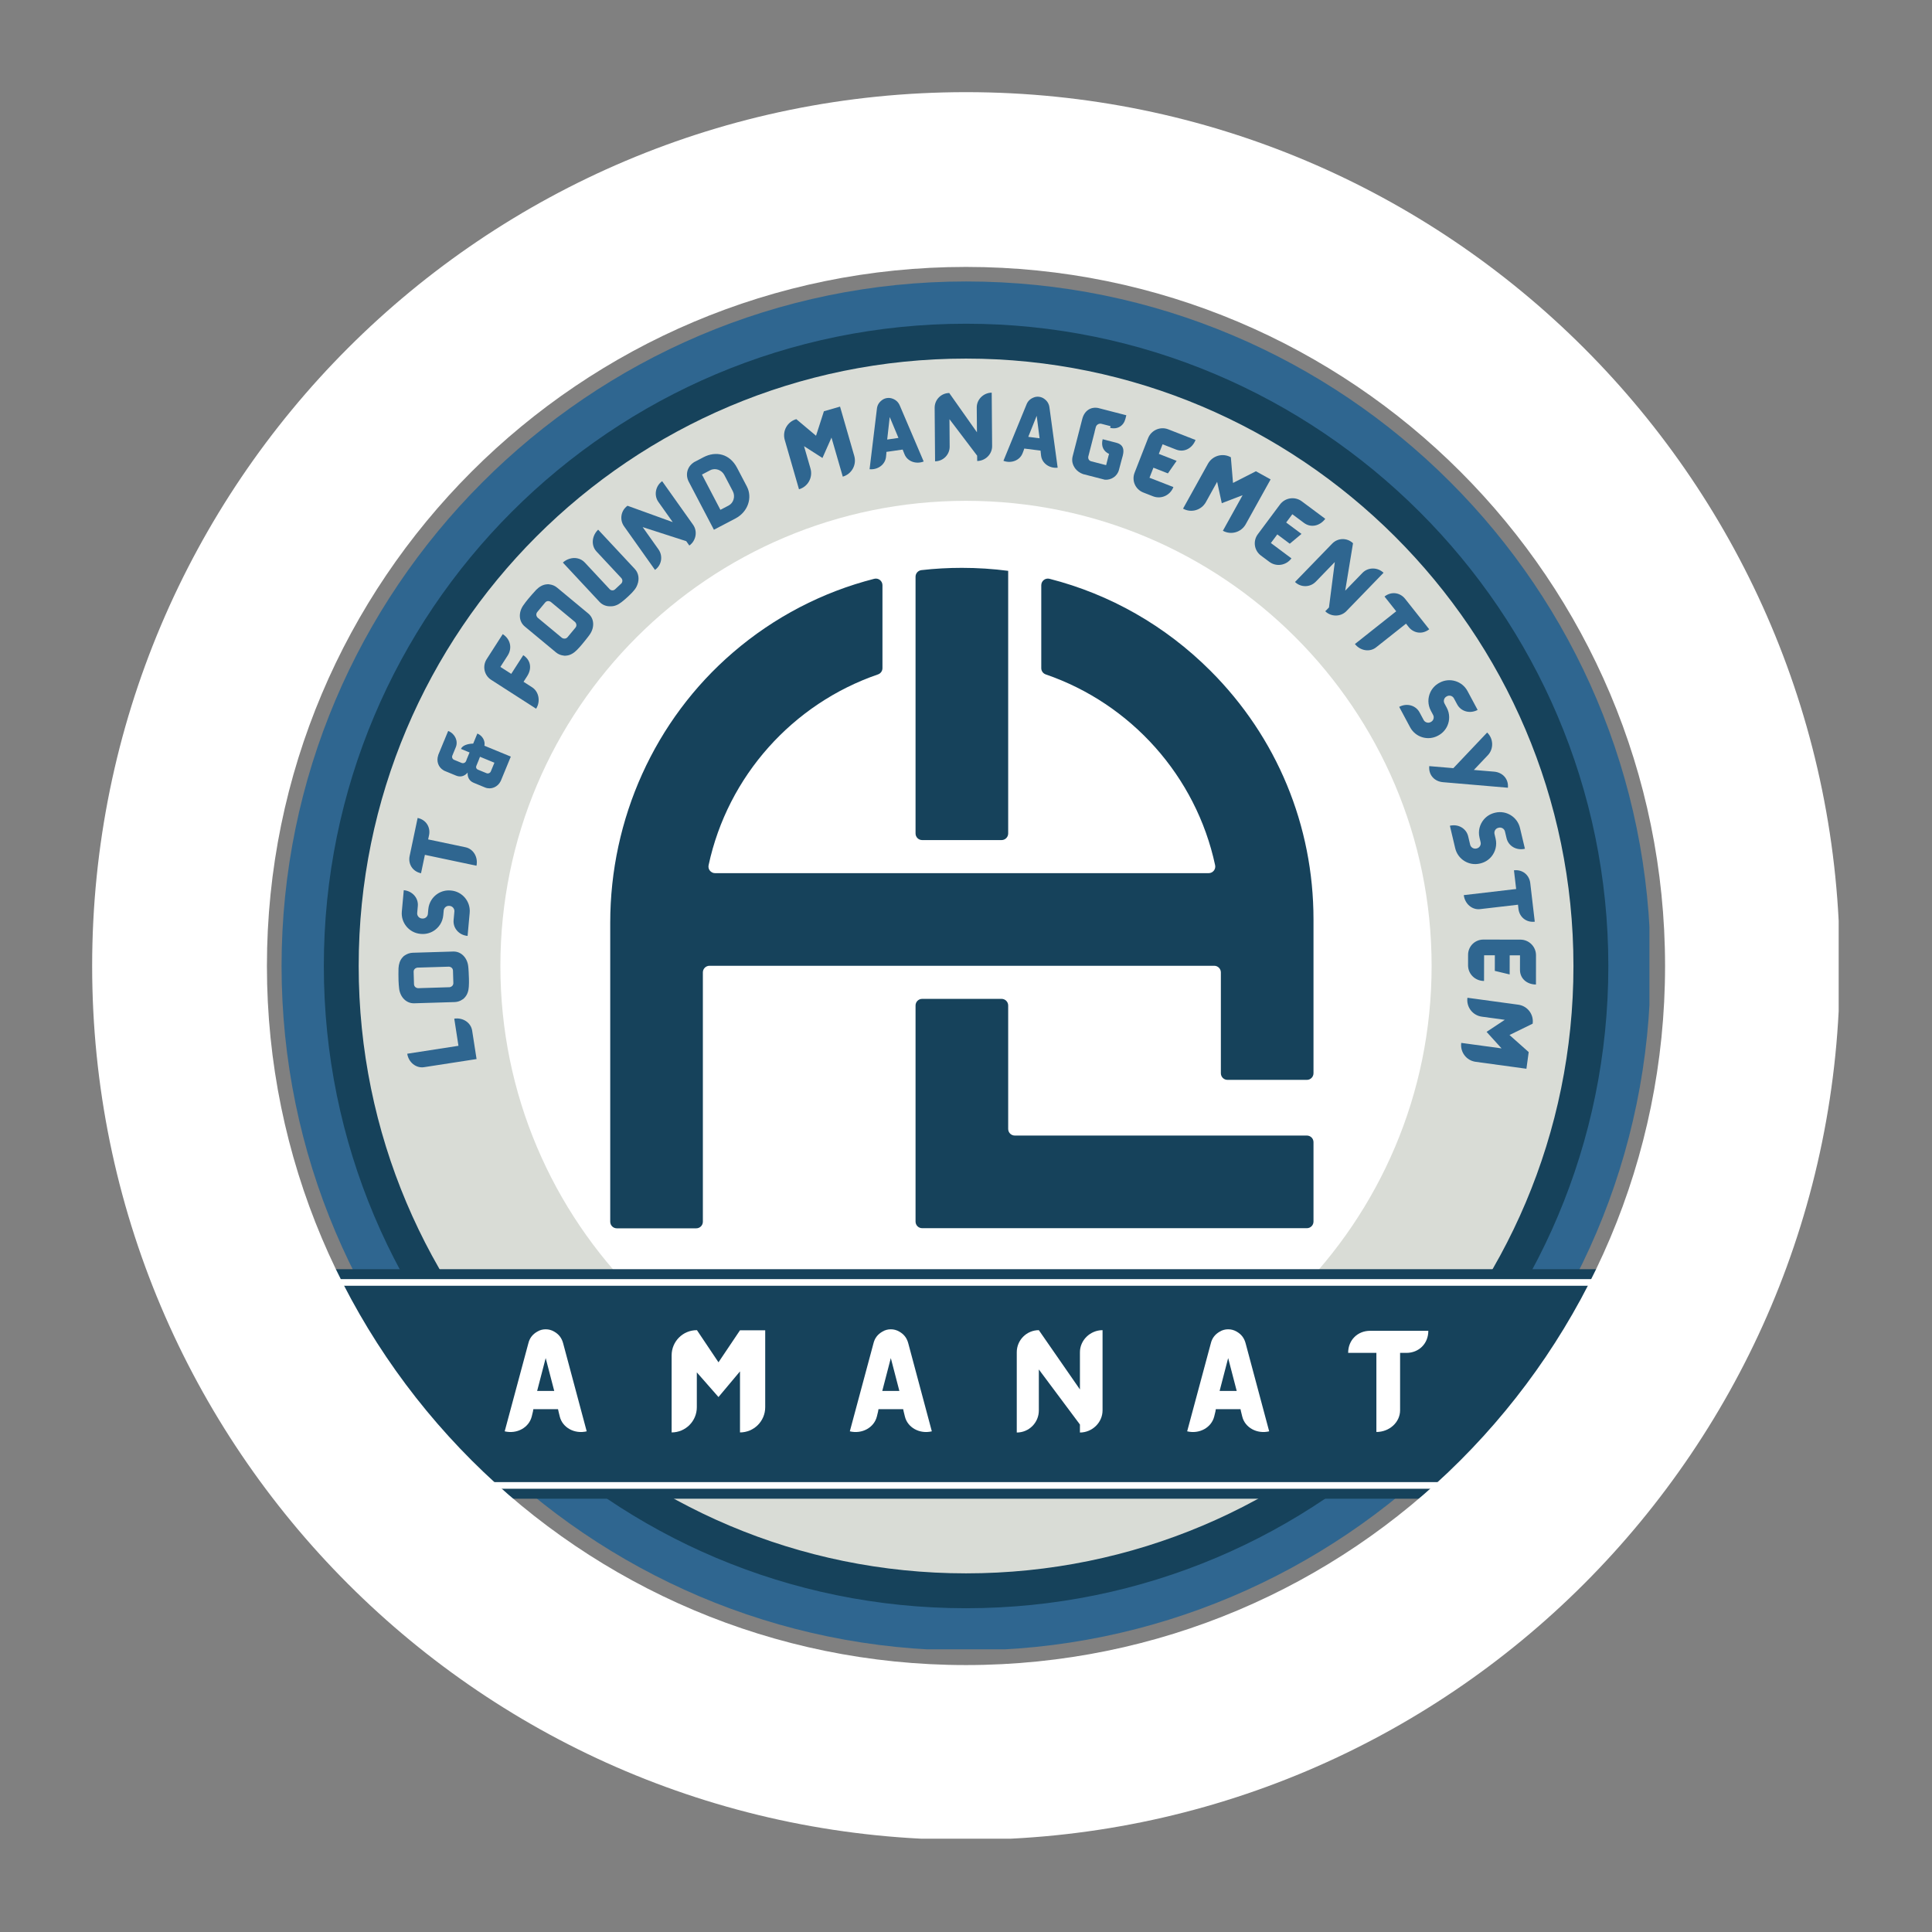 <svg xmlns="http://www.w3.org/2000/svg" xmlns:xlink="http://www.w3.org/1999/xlink" width="500" zoomAndPan="magnify" viewBox="0 0 375 375" height="500" preserveAspectRatio="xMidYMid meet" version="1.0"><rect x="0" y="0" width="375" height="375" fill="#808080" stroke="none"/><defs><g/><clipPath id="af68f00b62"><path d="M 67.52 187.5 L 307.52 187.5 L 307.52 307.5 L 67.52 307.5 Z M 67.52 187.5 " clip-rule="nonzero"/></clipPath><clipPath id="5ca802ae4d"><path d="M 67.52 67.5 L 307.52 67.5 L 307.52 187.5 L 67.52 187.5 Z M 67.52 67.5 " clip-rule="nonzero"/></clipPath><clipPath id="635befda87"><path d="M 97.125 97.211 L 277.875 97.211 L 277.875 277.789 L 97.125 277.789 Z M 97.125 97.211 " clip-rule="nonzero"/></clipPath><clipPath id="209a40cdbd"><path d="M 187.5 97.211 C 137.586 97.211 97.125 137.637 97.125 187.5 C 97.125 237.363 137.586 277.789 187.5 277.789 C 237.414 277.789 277.875 237.363 277.875 187.5 C 277.875 137.637 237.414 97.211 187.5 97.211 Z M 187.5 97.211 " clip-rule="nonzero"/></clipPath><clipPath id="40240cf1f9"><path d="M 118.41 110.215 L 254.91 110.215 L 254.91 238.465 L 118.41 238.465 Z M 118.41 110.215 " clip-rule="nonzero"/></clipPath><clipPath id="84bb942477"><path d="M 61.863 61.848 L 313.113 61.848 L 313.113 313.098 L 61.863 313.098 Z M 61.863 61.848 " clip-rule="nonzero"/></clipPath><clipPath id="b2225731e7"><path d="M 54.652 54.633 L 320.152 54.633 L 320.152 320.133 L 54.652 320.133 Z M 54.652 54.633 " clip-rule="nonzero"/></clipPath><clipPath id="d003b509fb"><path d="M 75.266 249.715 L 147 249.715 L 147 287.215 L 75.266 287.215 Z M 75.266 249.715 " clip-rule="nonzero"/></clipPath><clipPath id="041cebf7fb"><path d="M 228 249.715 L 300 249.715 L 300 287.215 L 228 287.215 Z M 228 249.715 " clip-rule="nonzero"/></clipPath><clipPath id="3e57fe2c8b"><path d="M 62.965 246 L 311.965 246 L 311.965 291 L 62.965 291 Z M 62.965 246 " clip-rule="nonzero"/></clipPath><clipPath id="4799d83608"><path d="M 17.887 17.887 L 356.887 17.887 L 356.887 356.887 L 17.887 356.887 Z M 17.887 17.887 " clip-rule="nonzero"/></clipPath></defs><g clip-path="url(#af68f00b62)"><path fill="#d9dcd6" d="M 307.418 187.5 C 307.418 253.785 253.703 307.5 187.418 307.5 C 121.133 307.5 67.621 253.785 67.621 187.5 Z M 307.418 187.5 " fill-opacity="1" fill-rule="nonzero"/></g><g clip-path="url(#5ca802ae4d)"><path fill="#d9dcd6" d="M 67.621 187.5 C 67.621 121.215 121.336 67.5 187.621 67.5 C 253.906 67.5 307.418 121.215 307.418 187.5 Z M 67.621 187.5 " fill-opacity="1" fill-rule="nonzero"/></g><g fill="#2f6690" fill-opacity="1"><g transform="translate(92.607, 206.256)"><g><path d="M -13.562 -1.727 C -13.305 -0.051 -11.848 1.125 -10.301 0.883 L -0.133 -0.688 C -0.121 -0.688 -0.105 -0.691 -0.105 -0.691 L -0.961 -6.211 C -1.199 -7.758 -2.746 -8.793 -4.434 -8.535 L -3.621 -3.266 Z M -13.562 -1.727 "/></g></g></g><g fill="#2f6690" fill-opacity="1"><g transform="translate(90.928, 195.117)"><g><path d="M -12.281 -9.723 C -12.461 -9.633 -12.637 -9.488 -12.801 -9.285 C -13.301 -8.738 -13.531 -7.988 -13.578 -7.191 C -13.605 -6.711 -13.59 -5.328 -13.574 -4.797 C -13.555 -4.223 -13.512 -3.707 -13.453 -3.203 C -13.254 -1.613 -12.094 -0.332 -10.527 -0.379 L -2.664 -0.617 C -2.133 -0.637 -1.633 -0.805 -1.223 -1.082 C -1.031 -1.172 -0.867 -1.316 -0.703 -1.52 C -0.203 -2.066 0.027 -2.816 0.07 -3.613 C 0.098 -4.09 0.113 -4.598 0.094 -5.141 C 0.078 -5.699 0.023 -7.098 -0.051 -7.602 C -0.238 -9.191 -1.398 -10.473 -2.965 -10.426 L -10.824 -10.188 C -11.355 -10.168 -11.855 -10 -12.281 -9.723 Z M -3.77 -7.488 C -3.336 -7.43 -3.02 -7.16 -3.004 -6.699 L -2.934 -4.336 C -2.918 -3.887 -3.219 -3.586 -3.648 -3.5 L -9.805 -3.312 C -10.238 -3.371 -10.555 -3.641 -10.57 -4.102 L -10.641 -6.469 C -10.656 -6.93 -10.355 -7.219 -9.91 -7.301 Z M -3.77 -7.488 "/></g></g></g><g fill="#2f6690" fill-opacity="1"><g transform="translate(90.684, 182.47)"><g><path d="M -5.668 -9.047 C -6.695 -8.41 -7.426 -7.312 -7.547 -6.016 L -7.633 -5.082 C -7.68 -4.539 -8.168 -4.133 -8.711 -4.184 L -8.809 -4.191 C -9.352 -4.238 -9.758 -4.727 -9.707 -5.27 L -9.586 -6.609 C -9.445 -8.156 -10.625 -9.527 -12.312 -9.684 L -12.691 -5.543 C -12.891 -3.355 -11.27 -1.406 -9.082 -1.207 L -8.984 -1.199 C -8.09 -1.117 -7.242 -1.336 -6.527 -1.777 C -5.5 -2.414 -4.77 -3.5 -4.648 -4.809 L -4.562 -5.742 C -4.516 -6.273 -4.027 -6.691 -3.496 -6.645 L -3.387 -6.633 C -2.855 -6.586 -2.438 -6.082 -2.488 -5.555 L -2.641 -3.879 C -2.781 -2.332 -1.613 -0.961 0.074 -0.809 L 0.48 -5.281 C 0.684 -7.469 -0.926 -9.414 -3.113 -9.617 L -3.227 -9.625 C -4.102 -9.707 -4.953 -9.488 -5.668 -9.047 Z M -5.668 -9.047 "/></g></g></g><g fill="#2f6690" fill-opacity="1"><g transform="translate(91.744, 171.541)"><g><path d="M -12.234 -5.395 C -12.559 -3.863 -11.684 -2.391 -10.023 -2.043 L -9.273 -5.617 L 0.738 -3.504 C 1.09 -5.164 0.137 -6.766 -1.383 -7.086 L -8.641 -8.613 L -8.469 -9.422 C -8.145 -10.957 -9.023 -12.43 -10.68 -12.777 Z M -12.234 -5.395 "/></g></g></g><g fill="#2f6690" fill-opacity="1"><g transform="translate(94.397, 159.975)"><g/></g></g><g fill="#2f6690" fill-opacity="1"><g transform="translate(96.037, 154.401)"><g><path d="M -3.383 -12.023 L -4.188 -10.07 C -5.23 -10.043 -6.281 -9.734 -6.566 -9.035 L -4.898 -8.348 L -5.449 -7.016 C -5.469 -6.965 -5.492 -6.91 -5.5 -6.855 L -5.57 -6.688 C -5.711 -6.336 -6.109 -6.184 -6.445 -6.32 L -7.895 -6.918 C -8.219 -7.051 -8.371 -7.418 -8.238 -7.742 L -7.566 -9.371 C -7.078 -10.551 -7.699 -11.941 -8.973 -12.496 C -9.012 -12.512 -9.059 -12.5 -9.074 -12.461 L -9.715 -10.91 C -9.738 -10.859 -9.758 -10.805 -9.766 -10.75 L -9.781 -10.754 L -10.992 -7.816 L -10.977 -7.812 C -11.383 -6.648 -10.938 -5.449 -9.957 -4.895 L -9.961 -4.879 L -9.938 -4.871 C -9.863 -4.824 -9.773 -4.789 -9.695 -4.754 L -7.496 -3.848 C -6.629 -3.492 -5.832 -3.77 -5.27 -4.441 C -5.324 -3.574 -4.969 -2.82 -4.102 -2.465 L -1.902 -1.555 C -0.738 -1.074 0.59 -1.617 1.164 -2.82 L 2.375 -5.758 C 2.395 -5.809 2.418 -5.859 2.438 -5.914 L 3.109 -7.543 C 3.109 -7.543 3.098 -7.547 3.086 -7.555 L -2.012 -9.656 C -1.824 -10.594 -2.387 -11.613 -3.383 -12.023 Z M -0.766 -4.676 C -0.898 -4.352 -1.285 -4.191 -1.605 -4.324 L -3.301 -5.023 C -3.574 -5.137 -3.703 -5.449 -3.59 -5.719 L -3.117 -6.871 C -3.078 -6.961 -3.059 -7.043 -3.027 -7.121 L -2.867 -7.512 L -0.074 -6.359 C -0.082 -6.332 -0.09 -6.32 -0.094 -6.305 Z M -0.766 -4.676 "/></g></g></g><g fill="#2f6690" fill-opacity="1"><g transform="translate(100.873, 143.254)"><g/></g></g><g fill="#2f6690" fill-opacity="1"><g transform="translate(103.547, 138.062)"><g><path d="M -5.008 -10.82 C -4.055 -12.305 -4.516 -14.047 -5.965 -14.977 L -9.125 -10.055 C -9.938 -8.715 -9.547 -6.965 -8.227 -6.117 L 0.508 -0.504 L 0.523 -0.527 C 1.387 -1.871 1.078 -3.801 -0.266 -4.66 L -1.926 -5.727 L -1.23 -6.812 C -0.215 -8.391 -0.598 -9.996 -1.984 -10.891 L -4.316 -7.266 L -6.422 -8.617 Z M -5.008 -10.82 "/></g></g></g><g fill="#2f6690" fill-opacity="1"><g transform="translate(109.503, 128.854)"><g><path d="M -2.777 -15.414 C -2.969 -15.465 -3.199 -15.477 -3.453 -15.43 C -4.191 -15.352 -4.859 -14.941 -5.422 -14.375 C -5.758 -14.035 -6.664 -12.984 -7.004 -12.578 C -7.371 -12.137 -7.68 -11.719 -7.969 -11.305 C -8.871 -9.977 -8.848 -8.25 -7.641 -7.25 L -1.59 -2.227 C -1.18 -1.887 -0.695 -1.684 -0.199 -1.621 C 0.004 -1.562 0.223 -1.562 0.477 -1.605 C 1.215 -1.684 1.883 -2.094 2.445 -2.664 C 2.781 -3 3.125 -3.371 3.473 -3.793 C 3.832 -4.223 4.715 -5.309 4.992 -5.73 C 5.902 -7.051 5.883 -8.777 4.676 -9.777 L -1.379 -14.801 C -1.785 -15.141 -2.273 -15.344 -2.777 -15.414 Z M 2.129 -8.109 C 2.418 -7.777 2.477 -7.367 2.18 -7.012 L 0.668 -5.191 C 0.383 -4.848 -0.039 -4.816 -0.418 -5.039 L -5.156 -8.973 C -5.449 -9.301 -5.504 -9.715 -5.211 -10.07 L -3.699 -11.891 C -3.406 -12.246 -2.988 -12.266 -2.602 -12.031 Z M 2.129 -8.109 "/></g></g></g><g fill="#2f6690" fill-opacity="1"><g transform="translate(117.639, 119.211)"><g><path d="M -2.367 -15.172 C -2.766 -14.148 -2.621 -12.984 -1.867 -12.176 L 2.957 -7.008 C 3.234 -6.711 3.234 -6.234 2.938 -5.938 C 2.938 -5.938 2.938 -5.938 2.93 -5.93 L 2.652 -5.672 L 1.762 -4.84 C 1.598 -4.688 1.418 -4.613 1.238 -4.621 C 1.031 -4.617 0.836 -4.703 0.691 -4.859 L -4.148 -10.047 C -4.883 -10.832 -6.012 -11.082 -7.043 -10.77 C -7.523 -10.629 -7.988 -10.387 -8.387 -10.016 L -1.266 -2.379 C -0.758 -1.84 -0.066 -1.547 0.656 -1.531 C 0.734 -1.527 0.816 -1.527 0.906 -1.531 C 1.637 -1.508 2.352 -1.828 2.992 -2.332 C 3.359 -2.617 3.758 -2.949 4.145 -3.312 C 4.238 -3.398 4.348 -3.504 4.484 -3.629 C 4.973 -4.086 5.098 -4.238 5.344 -4.527 C 5.695 -4.91 5.949 -5.34 6.094 -5.781 C 6.484 -6.816 6.328 -7.969 5.582 -8.77 L -1.539 -16.402 C -1.918 -16.047 -2.191 -15.621 -2.367 -15.172 Z M -2.367 -15.172 "/></g></g></g><g fill="#2f6690" fill-opacity="1"><g transform="translate(126.523, 110.964)"><g><path d="M 1.266 -13.547 L 4.055 -9.621 L -4.723 -12.797 C -6.012 -11.883 -6.305 -10.094 -5.398 -8.816 L 0.609 -0.348 C 1.902 -1.262 2.203 -3.039 1.289 -4.328 L -1.781 -8.652 L 6.676 -5.922 L 7.277 -5.078 C 8.566 -5.992 8.918 -7.82 8.004 -9.109 L 2 -17.566 C 0.711 -16.652 0.359 -14.824 1.266 -13.547 Z M 1.266 -13.547 "/></g></g></g><g fill="#2f6690" fill-opacity="1"><g transform="translate(137.906, 103.061)"><g><path d="M -1.375 -14.305 L -2.977 -13.465 C -2.977 -13.465 -2.977 -13.465 -2.988 -13.461 L -3.262 -13.316 L -3.254 -13.305 C -4.559 -12.445 -4.906 -10.875 -4.219 -9.562 L 0.664 -0.238 C 0.664 -0.238 0.68 -0.246 0.68 -0.246 L 4.844 -2.426 C 7.285 -3.703 8.184 -6.48 7.062 -8.629 L 5.16 -12.258 C 3.738 -14.977 1.066 -15.582 -1.375 -14.305 Z M 4.332 -7.719 C 4.844 -6.738 4.504 -5.457 3.527 -4.941 L 1.926 -4.105 C 1.918 -4.117 1.906 -4.141 1.898 -4.156 L -1.656 -10.949 L -0.059 -11.785 C 0.922 -12.301 2.168 -11.848 2.684 -10.867 Z M 4.332 -7.719 "/></g></g></g><g fill="#2f6690" fill-opacity="1"><g transform="translate(149.161, 97.433)"><g/></g></g><g fill="#2f6690" fill-opacity="1"><g transform="translate(154.396, 95.112)"><g><path d="M 5.523 -15.285 L 3.996 -10.535 L 0.168 -13.754 L 0.152 -13.75 C -1.582 -13.25 -2.578 -11.449 -2.074 -9.715 L 0.688 -0.141 C 2.422 -0.641 3.418 -2.441 2.918 -4.176 L 1.668 -8.508 L 5.242 -6.219 L 6.996 -10.176 L 9.188 -2.594 C 10.922 -3.094 11.914 -4.895 11.414 -6.629 L 8.656 -16.191 Z M 5.523 -15.285 "/></g></g></g><g fill="#2f6690" fill-opacity="1"><g transform="translate(168.699, 91.173)"><g><path d="M 5.973 -12.406 C 5.691 -13.086 5.25 -13.516 4.59 -13.777 C 4.23 -13.922 3.855 -13.969 3.469 -13.914 C 3.078 -13.855 2.734 -13.707 2.441 -13.469 C 1.883 -13.035 1.562 -12.496 1.5 -11.766 L 0.086 -0.098 C 1.703 0.055 3.121 -1.012 3.277 -2.492 L 3.34 -3.137 L 3.352 -3.461 L 6.508 -3.914 L 6.625 -3.605 L 6.867 -3.004 C 7.414 -1.625 9.09 -1.004 10.586 -1.598 Z M 5.691 -6.172 L 3.504 -5.859 L 3.996 -10.227 Z M 5.691 -6.172 "/></g></g></g><g fill="#2f6690" fill-opacity="1"><g transform="translate(180.798, 89.478)"><g><path d="M 8.789 -10.383 L 8.828 -5.57 L 3.449 -13.195 C 1.867 -13.184 0.605 -11.887 0.617 -10.32 L 0.699 0.062 C 2.281 0.051 3.547 -1.23 3.531 -2.812 L 3.492 -8.117 L 8.863 -1.035 L 8.875 0 C 10.453 -0.012 11.789 -1.312 11.773 -2.895 L 11.691 -13.262 C 10.109 -13.25 8.777 -11.953 8.789 -10.383 Z M 8.789 -10.383 "/></g></g></g><g fill="#2f6690" fill-opacity="1"><g transform="translate(194.658, 89.513)"><g><path d="M 9.047 -10.379 C 8.957 -11.109 8.645 -11.641 8.074 -12.066 C 7.77 -12.305 7.418 -12.445 7.031 -12.496 C 6.641 -12.547 6.27 -12.492 5.926 -12.34 C 5.27 -12.07 4.82 -11.633 4.562 -10.945 L 0.109 -0.07 C 1.629 0.504 3.277 -0.148 3.82 -1.531 L 4.051 -2.137 L 4.148 -2.449 L 7.312 -2.051 L 7.344 -1.723 L 7.414 -1.078 C 7.582 0.398 9.027 1.441 10.633 1.266 Z M 7.125 -4.441 L 4.93 -4.723 L 6.562 -8.805 Z M 7.125 -4.441 "/></g></g></g><g fill="#2f6690" fill-opacity="1"><g transform="translate(206.814, 91.145)"><g><path d="M 1.336 -1.434 C 1.422 -0.977 1.641 -0.531 1.934 -0.152 C 2.305 0.305 2.805 0.664 3.414 0.879 L 7.645 1.969 C 8.82 2.055 10.043 1.344 10.379 0.043 L 10.891 -1.891 C 11.105 -2.719 11.941 -4.672 9.867 -5.207 L 7.211 -5.891 C 6.863 -4.547 7.371 -3.535 8.457 -3.039 C 8.434 -2.957 8.398 -2.867 8.375 -2.785 L 7.883 -0.859 L 4.996 -1.605 C 4.562 -1.715 4.363 -2.07 4.418 -2.504 L 5.637 -7.246 C 5.637 -7.293 5.648 -7.348 5.66 -7.387 L 5.883 -8.254 C 5.898 -8.309 5.906 -8.348 5.93 -8.371 C 6.082 -8.75 6.512 -8.961 6.902 -8.902 L 8.746 -8.426 L 8.66 -8.102 C 10.098 -7.73 11.277 -8.496 11.621 -9.828 L 11.805 -10.543 L 6.355 -11.949 C 4.914 -12.234 3.668 -11.441 3.258 -9.84 C 3.258 -9.84 3.254 -9.828 3.25 -9.812 L 1.387 -2.578 C 1.285 -2.184 1.277 -1.809 1.336 -1.434 Z M 1.336 -1.434 "/></g></g></g><g fill="#2f6690" fill-opacity="1"><g transform="translate(218.636, 94.31)"><g><path d="M 5.242 -3.527 L 8.055 -2.426 L 9.746 -4.859 L 6.289 -6.211 L 7.02 -8.074 L 9.641 -7.051 C 11.23 -6.43 12.789 -7.305 13.418 -8.91 L 8.125 -10.977 C 6.574 -11.586 4.816 -10.816 4.203 -9.25 L 1.59 -2.562 C 0.988 -1.027 1.734 0.68 3.27 1.281 L 5.16 2.02 C 6.75 2.641 8.496 1.836 9.121 0.23 L 4.48 -1.582 Z M 5.242 -3.527 "/></g></g></g><g fill="#2f6690" fill-opacity="1"><g transform="translate(229.042, 98.341)"><g><path d="M 14.73 -6.871 L 10.285 -4.602 L 9.867 -9.586 L 9.852 -9.594 C 8.273 -10.469 6.297 -9.902 5.418 -8.324 L 0.586 0.387 C 2.164 1.266 4.141 0.699 5.02 -0.879 L 7.203 -4.82 L 8.105 -0.672 L 12.148 -2.223 L 8.32 4.68 C 9.898 5.555 11.875 4.988 12.754 3.41 L 17.582 -5.289 Z M 14.73 -6.871 "/></g></g></g><g fill="#2f6690" fill-opacity="1"><g transform="translate(241.935, 105.742)"><g><path d="M 5.988 -2.016 L 8.41 -0.207 L 10.684 -2.109 L 7.711 -4.324 L 8.906 -5.93 L 11.16 -4.25 C 12.531 -3.23 14.266 -3.664 15.297 -5.043 L 10.738 -8.438 C 9.402 -9.434 7.504 -9.156 6.5 -7.809 L 2.211 -2.055 C 1.223 -0.73 1.492 1.113 2.816 2.098 L 4.445 3.312 C 5.812 4.332 7.707 4.016 8.734 2.637 L 4.742 -0.344 Z M 5.988 -2.016 "/></g></g></g><g fill="#2f6690" fill-opacity="1"><g transform="translate(250.905, 112.427)"><g><path d="M 13.551 -1.234 L 10.199 2.223 L 11.715 -6.984 C 10.578 -8.086 8.77 -8.047 7.68 -6.922 L 0.453 0.535 C 1.59 1.637 3.391 1.609 4.492 0.473 L 8.18 -3.336 L 7.047 5.48 L 6.324 6.223 C 7.461 7.324 9.32 7.332 10.422 6.199 L 17.637 -1.25 C 16.5 -2.352 14.641 -2.363 13.551 -1.234 Z M 13.551 -1.234 "/></g></g></g><g fill="#2f6690" fill-opacity="1"><g transform="translate(260.76, 122.197)"><g><path d="M 11.969 -5.969 C 10.992 -7.195 9.301 -7.461 7.973 -6.41 L 10.242 -3.547 L 2.227 2.809 C 3.277 4.137 5.117 4.426 6.332 3.461 L 12.148 -1.145 L 12.66 -0.496 C 13.633 0.73 15.324 0.996 16.652 -0.055 Z M 11.969 -5.969 "/></g></g></g><g fill="#2f6690" fill-opacity="1"><g transform="translate(267.965, 131.626)"><g/></g></g><g fill="#2f6690" fill-opacity="1"><g transform="translate(271.199, 136.488)"><g><path d="M 9.711 4.438 C 10.219 3.34 10.227 2.016 9.609 0.871 L 9.168 0.043 C 8.91 -0.438 9.094 -1.043 9.574 -1.301 L 9.66 -1.348 C 10.141 -1.605 10.75 -1.422 11.004 -0.941 L 11.641 0.242 C 12.375 1.613 14.117 2.109 15.609 1.309 L 13.645 -2.355 C 12.609 -4.293 10.184 -5.027 8.246 -3.988 L 8.16 -3.941 C 7.371 -3.52 6.781 -2.871 6.426 -2.109 C 5.918 -1.012 5.906 0.297 6.527 1.457 L 6.969 2.285 C 7.223 2.754 7.043 3.371 6.574 3.621 L 6.477 3.676 C 6.008 3.926 5.383 3.738 5.133 3.27 L 4.34 1.789 C 3.605 0.418 1.875 -0.082 0.383 0.715 L 2.504 4.676 C 3.543 6.613 5.953 7.352 7.891 6.316 L 7.988 6.262 C 8.766 5.848 9.355 5.195 9.711 4.438 Z M 9.711 4.438 "/></g></g></g><g fill="#2f6690" fill-opacity="1"><g transform="translate(276.364, 146.095)"><g><path d="M 13.656 3.684 L 9.711 3.352 L 12.438 0.477 C 13.551 -0.691 13.574 -2.691 12.289 -3.91 L 5.734 3.004 L 1.051 2.609 C 0.895 4.375 2.105 5.594 3.727 5.727 L 16.32 6.805 C 16.477 5.055 15.262 3.824 13.656 3.684 Z M 13.656 3.684 "/></g></g></g><g fill="#2f6690" fill-opacity="1"><g transform="translate(281.233, 159.487)"><g><path d="M 8.254 6.773 C 9.023 5.844 9.367 4.566 9.066 3.301 L 8.852 2.387 C 8.727 1.855 9.059 1.316 9.59 1.191 L 9.684 1.168 C 10.215 1.043 10.754 1.375 10.879 1.906 L 11.191 3.215 C 11.551 4.727 13.105 5.648 14.754 5.258 L 13.793 1.215 C 13.289 -0.922 11.129 -2.254 8.992 -1.746 L 8.898 -1.723 C 8.027 -1.516 7.289 -1.039 6.754 -0.395 C 5.98 0.539 5.633 1.801 5.938 3.078 L 6.152 3.992 C 6.277 4.508 5.949 5.062 5.43 5.184 L 5.32 5.211 C 4.805 5.332 4.246 4.988 4.125 4.473 L 3.738 2.84 C 3.379 1.328 1.836 0.398 0.188 0.789 L 1.223 5.16 C 1.73 7.297 3.875 8.633 6.012 8.125 L 6.121 8.098 C 6.98 7.895 7.715 7.418 8.254 6.773 Z M 8.254 6.773 "/></g></g></g><g fill="#2f6690" fill-opacity="1"><g transform="translate(283.706, 170.185)"><g><path d="M 13.316 1.223 C 13.137 -0.336 11.836 -1.453 10.152 -1.258 L 10.578 2.371 L 0.414 3.559 C 0.613 5.242 2.023 6.457 3.566 6.277 L 10.934 5.418 L 11.027 6.238 C 11.211 7.793 12.508 8.91 14.191 8.715 Z M 13.316 1.223 "/></g></g></g><g fill="#2f6690" fill-opacity="1"><g transform="translate(284.961, 181.819)"><g><path d="M 5.188 3.605 L 5.18 6.629 L 8.062 7.32 L 8.07 3.613 L 10.07 3.613 L 10.066 6.43 C 10.062 8.137 11.445 9.273 13.168 9.273 L 13.176 3.594 C 13.18 1.926 11.824 0.566 10.145 0.562 L 2.965 0.551 C 1.316 0.547 -0.004 1.863 -0.008 3.512 L -0.012 5.543 C -0.012 7.25 1.371 8.582 3.09 8.586 L 3.102 3.602 Z M 5.188 3.605 "/></g></g></g><g fill="#2f6690" fill-opacity="1"><g transform="translate(284.977, 192.976)"><g><path d="M 11.742 11.234 L 8.016 7.918 L 12.512 5.719 L 12.512 5.707 C 12.758 3.918 11.512 2.277 9.723 2.035 L -0.148 0.688 C -0.395 2.473 0.852 4.113 2.641 4.359 L 7.105 4.969 L 3.566 7.309 L 6.473 10.516 L -1.348 9.449 C -1.59 11.238 -0.344 12.879 1.445 13.121 L 11.301 14.469 Z M 11.742 11.234 "/></g></g></g><g clip-path="url(#635befda87)"><g clip-path="url(#209a40cdbd)"><path fill="#ffffff" d="M 97.125 97.211 L 277.875 97.211 L 277.875 277.789 L 97.125 277.789 Z M 97.125 97.211 " fill-opacity="1" fill-rule="nonzero"/></g></g><g clip-path="url(#40240cf1f9)"><path fill="#16425b" d="M 194.402 193.879 L 178.992 193.879 C 178.281 193.879 177.707 194.457 177.707 195.164 L 177.707 237.105 C 177.707 237.816 178.281 238.391 178.992 238.391 L 253.664 238.391 C 254.375 238.391 254.949 237.816 254.949 237.105 L 254.949 221.695 C 254.949 220.984 254.375 220.41 253.664 220.41 L 196.973 220.41 C 196.262 220.41 195.688 219.836 195.688 219.125 L 195.688 195.164 C 195.688 194.457 195.113 193.879 194.402 193.879 Z M 178.992 163.059 L 194.402 163.059 C 195.113 163.059 195.688 162.48 195.688 161.773 L 195.688 110.801 C 192.73 110.414 189.727 110.219 186.695 110.219 C 184.059 110.219 181.441 110.363 178.855 110.66 C 178.203 110.734 177.707 111.281 177.707 111.938 L 177.707 161.773 C 177.707 162.48 178.281 163.059 178.992 163.059 Z M 254.949 178.469 L 254.949 208.316 C 254.949 209.023 254.375 209.602 253.664 209.602 L 238.254 209.602 C 237.543 209.602 236.969 209.023 236.969 208.316 L 236.969 188.742 C 236.969 188.035 236.391 187.457 235.684 187.457 L 137.711 187.457 C 137 187.457 136.426 188.035 136.426 188.742 L 136.426 237.133 C 136.426 237.844 135.852 238.418 135.141 238.418 L 119.73 238.418 C 119.02 238.418 118.445 237.844 118.445 237.133 L 118.445 179.102 C 118.445 158.988 127.039 139.738 142.297 126.625 C 150.289 119.762 159.629 114.914 169.684 112.344 C 170.496 112.137 171.285 112.754 171.285 113.59 L 171.285 129.691 C 171.285 130.242 170.93 130.73 170.406 130.906 C 153.898 136.578 141.246 150.617 137.539 167.934 C 137.367 168.727 137.98 169.48 138.797 169.48 L 234.598 169.48 C 235.41 169.48 236.027 168.727 235.855 167.934 C 232.148 150.617 219.496 136.578 202.988 130.906 C 202.465 130.73 202.109 130.242 202.109 129.691 L 202.109 113.59 C 202.109 112.754 202.898 112.137 203.711 112.344 C 215.43 115.336 226.18 121.43 234.957 130.207 C 247.848 143.098 254.949 160.238 254.949 178.469 " fill-opacity="1" fill-rule="nonzero"/></g><g clip-path="url(#84bb942477)"><path fill="#16425b" d="M 187.512 313.145 C 118.098 313.145 61.863 256.523 61.863 187.496 C 61.863 118.465 118.098 61.848 187.512 61.848 C 256.93 61.848 313.16 118.078 313.16 187.496 C 313.16 256.91 256.543 313.145 187.512 313.145 Z M 187.512 69.602 C 122.363 69.602 69.621 122.344 69.621 187.496 C 69.621 252.645 122.363 305.387 187.512 305.387 C 252.664 305.387 305.406 252.645 305.406 187.496 C 305.406 122.344 252.277 69.602 187.512 69.602 Z M 187.512 69.602 " fill-opacity="1" fill-rule="nonzero"/></g><g clip-path="url(#b2225731e7)"><path fill="#2f6690" d="M 187.516 320.355 C 114.113 320.355 54.652 260.488 54.652 187.496 C 54.652 114.504 114.113 54.633 187.516 54.633 C 260.918 54.633 320.375 114.094 320.375 187.496 C 320.375 260.898 260.508 320.355 187.516 320.355 Z M 187.516 62.836 C 118.625 62.836 62.855 118.605 62.855 187.496 C 62.855 256.387 118.625 312.156 187.516 312.156 C 256.406 312.156 312.176 256.387 312.176 187.496 C 312.176 118.605 255.996 62.836 187.516 62.836 Z M 187.516 62.836 " fill-opacity="1" fill-rule="nonzero"/></g><g clip-path="url(#d003b509fb)"><path fill="#0b2d29" d="M 88.441 287.57 L 146.965 287.57 L 136.23 249.715 L 77.535 249.715 L 85.414 277.492 L 75.332 287.57 Z M 88.441 287.57 " fill-opacity="1" fill-rule="nonzero"/><path fill="#ffffff" d="M 88.441 287.57 L 146.965 287.57 L 146.207 284.895 L 78.008 284.895 L 75.332 287.57 Z M 77.535 249.715 L 136.23 249.715 L 136.988 252.395 L 78.293 252.395 Z M 77.535 249.715 " fill-opacity="1" fill-rule="nonzero"/></g><g clip-path="url(#041cebf7fb)"><path fill="#0b2d29" d="M 286.59 287.57 L 228.066 287.57 L 238.801 249.715 L 297.496 249.715 L 289.621 277.492 L 299.699 287.57 Z M 286.59 287.57 " fill-opacity="1" fill-rule="nonzero"/><path fill="#ffffff" d="M 286.59 287.57 L 228.066 287.57 L 228.824 284.895 L 297.023 284.895 L 299.699 287.57 Z M 297.496 249.715 L 238.801 249.715 L 238.043 252.395 L 296.738 252.395 Z M 297.496 249.715 " fill-opacity="1" fill-rule="nonzero"/></g><g clip-path="url(#3e57fe2c8b)"><path fill="#16425b" d="M 312.059 246.348 L 312.059 290.895 L 62.98 290.895 L 62.98 246.348 Z M 312.059 246.348 " fill-opacity="1" fill-rule="nonzero"/></g><path stroke-linecap="butt" transform="matrix(1.289, 0, 0, 1.289, 62.966, 246.346)" fill-opacity="1" fill="#16425b" fill-rule="nonzero" stroke-linejoin="miter" d="M 1.999 1.999 L 191.28 1.999 L 191.28 32.571 L 1.999 32.571 Z M 1.999 1.999 " stroke="#ffffff" stroke-width="0.5" stroke-opacity="1" stroke-miterlimit="10"/><path fill="#ffffff" d="M 64.898 248.277 L 64.898 288.965 L 310.113 288.965 L 310.113 248.277 Z M 308.824 287.676 L 66.188 287.676 L 66.188 249.566 L 308.824 249.566 Z M 308.824 287.676 " fill-opacity="1" fill-rule="nonzero"/><g clip-path="url(#4799d83608)"><path fill="#ffffff" d="M 187.5 17.887 C 93.789 17.887 17.887 93.789 17.887 187.5 C 17.887 281.207 93.789 357.109 187.5 357.109 C 281.207 357.109 357.109 281.207 357.109 187.5 C 357.109 93.789 281.207 17.887 187.5 17.887 Z M 187.5 323.188 C 112.531 323.188 51.809 262.465 51.809 187.5 C 51.809 112.531 112.531 51.809 187.5 51.809 C 262.465 51.809 323.188 112.531 323.188 187.5 C 323.188 262.465 262.465 323.188 187.5 323.188 Z M 187.5 323.188 " fill-opacity="1" fill-rule="nonzero"/></g><g fill="#ffffff" fill-opacity="1"><g transform="translate(97.812, 277.946)"><g><path d="M 11.508 -17.156 C 11.234 -18.227 10.668 -18.965 9.742 -19.488 C 9.238 -19.781 8.695 -19.93 8.105 -19.93 C 7.52 -19.93 6.973 -19.781 6.488 -19.488 C 5.566 -18.965 4.977 -18.227 4.727 -17.156 L 0.148 -0.125 C 2.52 0.441 4.852 -0.84 5.398 -3.004 L 5.629 -3.949 L 5.711 -4.43 L 10.5 -4.43 L 10.605 -3.949 L 10.836 -3.004 C 11.359 -0.84 13.715 0.441 16.066 -0.125 Z M 9.766 -7.961 L 6.445 -7.961 L 8.105 -14.344 Z M 9.766 -7.961 "/></g></g></g><g fill="#ffffff" fill-opacity="1"><g transform="translate(129.312, 277.946)"><g><path d="M 14.32 -19.738 L 10.145 -13.523 L 5.965 -19.762 L 5.941 -19.762 C 3.234 -19.762 1.051 -17.578 1.051 -14.867 L 1.051 0.086 C 3.758 0.086 5.941 -2.102 5.941 -4.809 L 5.941 -11.57 L 10.145 -6.781 L 14.32 -11.762 L 14.32 0.086 C 17.031 0.086 19.215 -2.102 19.215 -4.809 L 19.215 -19.738 Z M 14.32 -19.738 "/></g></g></g><g fill="#ffffff" fill-opacity="1"><g transform="translate(164.802, 277.946)"><g><path d="M 11.508 -17.156 C 11.234 -18.227 10.668 -18.965 9.742 -19.488 C 9.238 -19.781 8.695 -19.93 8.105 -19.93 C 7.52 -19.93 6.973 -19.781 6.488 -19.488 C 5.566 -18.965 4.977 -18.227 4.727 -17.156 L 0.148 -0.125 C 2.52 0.441 4.852 -0.84 5.398 -3.004 L 5.629 -3.949 L 5.711 -4.43 L 10.5 -4.43 L 10.605 -3.949 L 10.836 -3.004 C 11.359 -0.84 13.715 0.441 16.066 -0.125 Z M 9.766 -7.961 L 6.445 -7.961 L 8.105 -14.344 Z M 9.766 -7.961 "/></g></g></g><g fill="#ffffff" fill-opacity="1"><g transform="translate(196.302, 277.946)"><g><path d="M 13.312 -15.477 L 13.312 -8.254 L 5.336 -19.762 C 2.961 -19.762 1.051 -17.828 1.051 -15.477 L 1.051 0.105 C 3.422 0.105 5.336 -1.805 5.336 -4.18 L 5.336 -12.137 L 13.312 -1.449 L 13.312 0.105 C 15.688 0.105 17.703 -1.828 17.703 -4.199 L 17.703 -19.762 C 15.328 -19.762 13.312 -17.828 13.312 -15.477 Z M 13.312 -15.477 "/></g></g></g><g fill="#ffffff" fill-opacity="1"><g transform="translate(230.28, 277.946)"><g><path d="M 11.508 -17.156 C 11.234 -18.227 10.668 -18.965 9.742 -19.488 C 9.238 -19.781 8.695 -19.93 8.105 -19.93 C 7.52 -19.93 6.973 -19.781 6.488 -19.488 C 5.566 -18.965 4.977 -18.227 4.727 -17.156 L 0.148 -0.125 C 2.52 0.441 4.852 -0.84 5.398 -3.004 L 5.629 -3.949 L 5.711 -4.43 L 10.5 -4.43 L 10.605 -3.949 L 10.836 -3.004 C 11.359 -0.84 13.715 0.441 16.066 -0.125 Z M 9.766 -7.961 L 6.445 -7.961 L 8.105 -14.344 Z M 9.766 -7.961 "/></g></g></g><g fill="#ffffff" fill-opacity="1"><g transform="translate(261.78, 277.946)"><g><path d="M 4.137 -19.637 C 1.785 -19.637 -0.105 -17.891 -0.105 -15.352 L 5.375 -15.352 L 5.375 0 C 7.918 0 9.977 -1.891 9.977 -4.223 L 9.977 -15.352 L 11.215 -15.352 C 13.566 -15.352 15.457 -17.094 15.457 -19.637 Z M 4.137 -19.637 "/></g></g></g></svg>